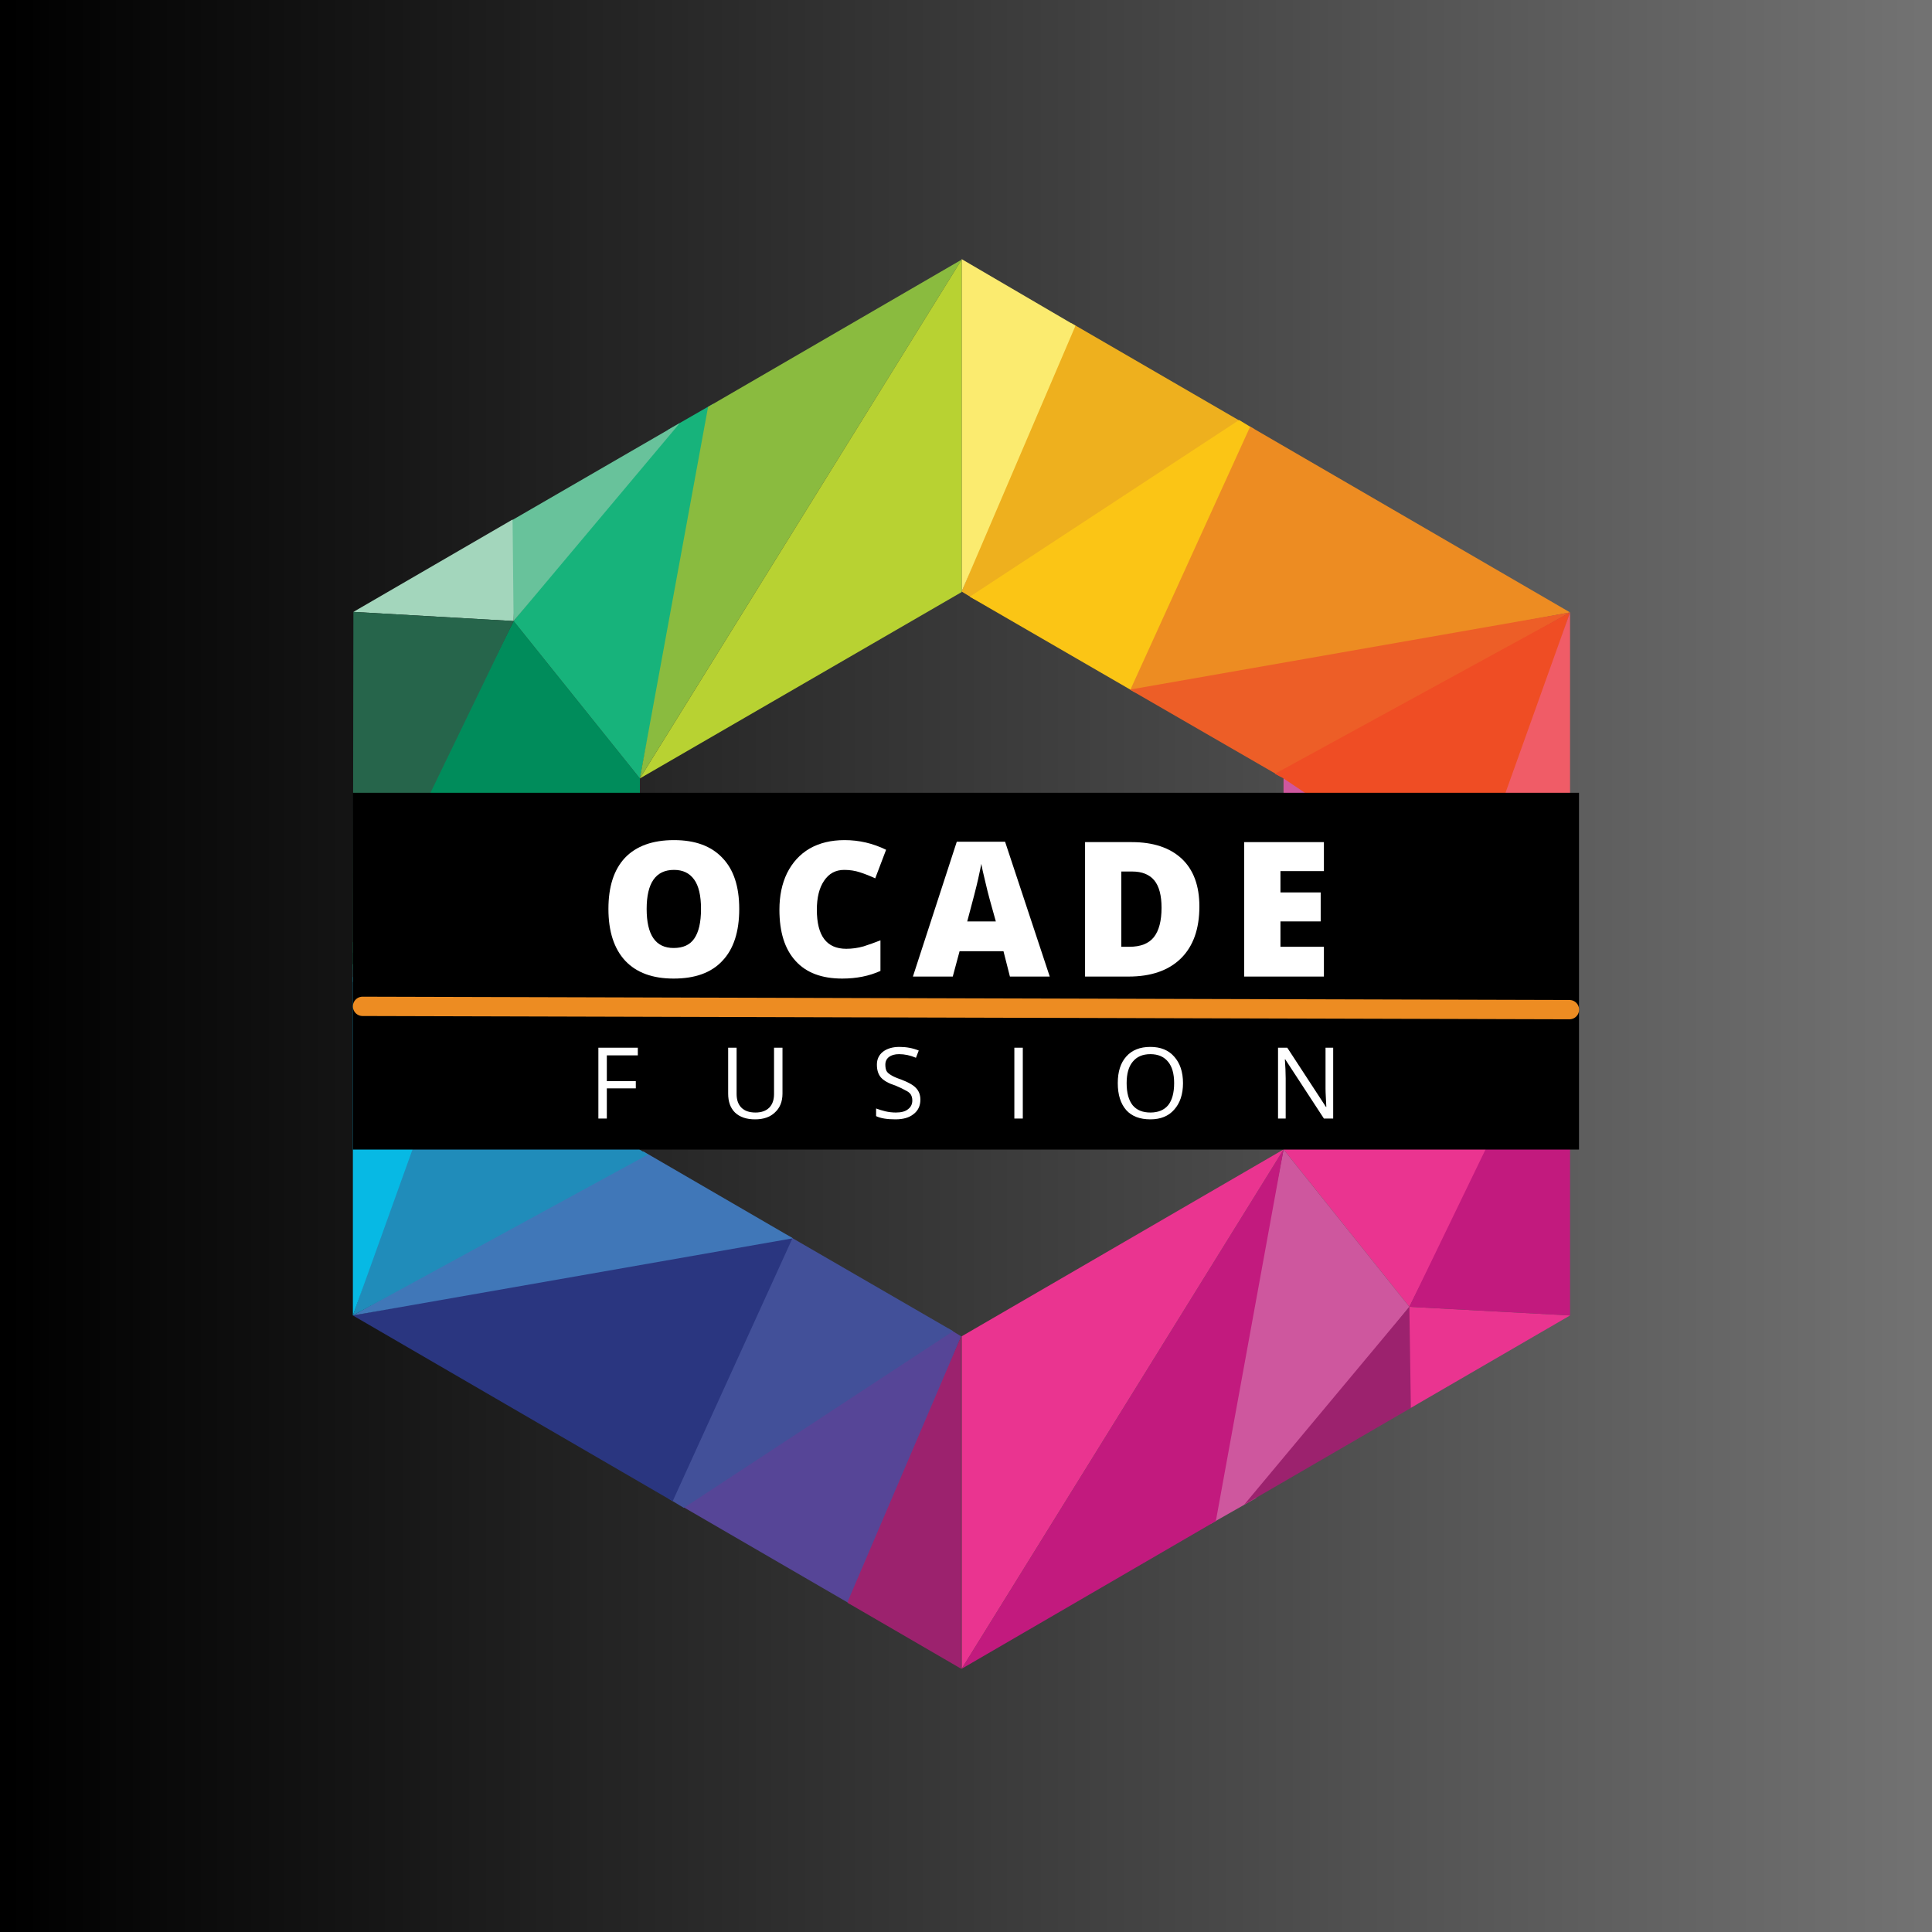 <svg xmlns="http://www.w3.org/2000/svg" xmlns:xlink="http://www.w3.org/1999/xlink" width="100" zoomAndPan="magnify" viewBox="0 0 75 75" height="100" preserveAspectRatio="xMidYMid meet" version="1.0"><defs><g/><linearGradient x1="0" gradientTransform="matrix(0.75, 0, 0, 0.75, 0, -0)" y1="50" x2="100" gradientUnits="userSpaceOnUse" y2="50" id="0385e44260"><stop stop-opacity="1" stop-color="rgb(0%, 0%, 0%)" offset="0"/><stop stop-opacity="1" stop-color="rgb(0.175%, 0.175%, 0.175%)" offset="0.008"/><stop stop-opacity="1" stop-color="rgb(0.526%, 0.526%, 0.526%)" offset="0.016"/><stop stop-opacity="1" stop-color="rgb(0.879%, 0.879%, 0.879%)" offset="0.023"/><stop stop-opacity="1" stop-color="rgb(1.231%, 1.231%, 1.231%)" offset="0.031"/><stop stop-opacity="1" stop-color="rgb(1.584%, 1.584%, 1.584%)" offset="0.039"/><stop stop-opacity="1" stop-color="rgb(1.936%, 1.936%, 1.936%)" offset="0.047"/><stop stop-opacity="1" stop-color="rgb(2.289%, 2.289%, 2.289%)" offset="0.055"/><stop stop-opacity="1" stop-color="rgb(2.641%, 2.641%, 2.641%)" offset="0.062"/><stop stop-opacity="1" stop-color="rgb(2.994%, 2.994%, 2.994%)" offset="0.07"/><stop stop-opacity="1" stop-color="rgb(3.346%, 3.346%, 3.346%)" offset="0.078"/><stop stop-opacity="1" stop-color="rgb(3.699%, 3.699%, 3.699%)" offset="0.086"/><stop stop-opacity="1" stop-color="rgb(4.051%, 4.051%, 4.051%)" offset="0.094"/><stop stop-opacity="1" stop-color="rgb(4.402%, 4.402%, 4.402%)" offset="0.102"/><stop stop-opacity="1" stop-color="rgb(4.755%, 4.755%, 4.755%)" offset="0.109"/><stop stop-opacity="1" stop-color="rgb(5.107%, 5.107%, 5.107%)" offset="0.117"/><stop stop-opacity="1" stop-color="rgb(5.46%, 5.46%, 5.46%)" offset="0.125"/><stop stop-opacity="1" stop-color="rgb(5.812%, 5.812%, 5.812%)" offset="0.133"/><stop stop-opacity="1" stop-color="rgb(6.165%, 6.165%, 6.165%)" offset="0.141"/><stop stop-opacity="1" stop-color="rgb(6.517%, 6.517%, 6.517%)" offset="0.148"/><stop stop-opacity="1" stop-color="rgb(6.87%, 6.87%, 6.87%)" offset="0.156"/><stop stop-opacity="1" stop-color="rgb(7.222%, 7.222%, 7.222%)" offset="0.164"/><stop stop-opacity="1" stop-color="rgb(7.574%, 7.574%, 7.574%)" offset="0.172"/><stop stop-opacity="1" stop-color="rgb(7.927%, 7.927%, 7.927%)" offset="0.18"/><stop stop-opacity="1" stop-color="rgb(8.278%, 8.278%, 8.278%)" offset="0.188"/><stop stop-opacity="1" stop-color="rgb(8.63%, 8.63%, 8.63%)" offset="0.195"/><stop stop-opacity="1" stop-color="rgb(8.983%, 8.983%, 8.983%)" offset="0.203"/><stop stop-opacity="1" stop-color="rgb(9.335%, 9.335%, 9.335%)" offset="0.211"/><stop stop-opacity="1" stop-color="rgb(9.688%, 9.688%, 9.688%)" offset="0.219"/><stop stop-opacity="1" stop-color="rgb(10.04%, 10.04%, 10.04%)" offset="0.227"/><stop stop-opacity="1" stop-color="rgb(10.393%, 10.393%, 10.393%)" offset="0.234"/><stop stop-opacity="1" stop-color="rgb(10.745%, 10.745%, 10.745%)" offset="0.242"/><stop stop-opacity="1" stop-color="rgb(11.098%, 11.098%, 11.098%)" offset="0.25"/><stop stop-opacity="1" stop-color="rgb(11.45%, 11.45%, 11.45%)" offset="0.258"/><stop stop-opacity="1" stop-color="rgb(11.803%, 11.803%, 11.803%)" offset="0.266"/><stop stop-opacity="1" stop-color="rgb(12.155%, 12.155%, 12.155%)" offset="0.273"/><stop stop-opacity="1" stop-color="rgb(12.506%, 12.506%, 12.506%)" offset="0.281"/><stop stop-opacity="1" stop-color="rgb(12.859%, 12.859%, 12.859%)" offset="0.289"/><stop stop-opacity="1" stop-color="rgb(13.211%, 13.211%, 13.211%)" offset="0.297"/><stop stop-opacity="1" stop-color="rgb(13.564%, 13.564%, 13.564%)" offset="0.305"/><stop stop-opacity="1" stop-color="rgb(13.916%, 13.916%, 13.916%)" offset="0.312"/><stop stop-opacity="1" stop-color="rgb(14.268%, 14.268%, 14.268%)" offset="0.32"/><stop stop-opacity="1" stop-color="rgb(14.621%, 14.621%, 14.621%)" offset="0.328"/><stop stop-opacity="1" stop-color="rgb(14.973%, 14.973%, 14.973%)" offset="0.336"/><stop stop-opacity="1" stop-color="rgb(15.326%, 15.326%, 15.326%)" offset="0.344"/><stop stop-opacity="1" stop-color="rgb(15.678%, 15.678%, 15.678%)" offset="0.352"/><stop stop-opacity="1" stop-color="rgb(16.031%, 16.031%, 16.031%)" offset="0.359"/><stop stop-opacity="1" stop-color="rgb(16.382%, 16.382%, 16.382%)" offset="0.367"/><stop stop-opacity="1" stop-color="rgb(16.734%, 16.734%, 16.734%)" offset="0.375"/><stop stop-opacity="1" stop-color="rgb(17.087%, 17.087%, 17.087%)" offset="0.383"/><stop stop-opacity="1" stop-color="rgb(17.439%, 17.439%, 17.439%)" offset="0.391"/><stop stop-opacity="1" stop-color="rgb(17.792%, 17.792%, 17.792%)" offset="0.398"/><stop stop-opacity="1" stop-color="rgb(18.144%, 18.144%, 18.144%)" offset="0.406"/><stop stop-opacity="1" stop-color="rgb(18.497%, 18.497%, 18.497%)" offset="0.414"/><stop stop-opacity="1" stop-color="rgb(18.849%, 18.849%, 18.849%)" offset="0.422"/><stop stop-opacity="1" stop-color="rgb(19.202%, 19.202%, 19.202%)" offset="0.43"/><stop stop-opacity="1" stop-color="rgb(19.554%, 19.554%, 19.554%)" offset="0.438"/><stop stop-opacity="1" stop-color="rgb(19.907%, 19.907%, 19.907%)" offset="0.445"/><stop stop-opacity="1" stop-color="rgb(20.258%, 20.258%, 20.258%)" offset="0.453"/><stop stop-opacity="1" stop-color="rgb(20.61%, 20.61%, 20.61%)" offset="0.461"/><stop stop-opacity="1" stop-color="rgb(20.963%, 20.963%, 20.963%)" offset="0.469"/><stop stop-opacity="1" stop-color="rgb(21.315%, 21.315%, 21.315%)" offset="0.477"/><stop stop-opacity="1" stop-color="rgb(21.667%, 21.667%, 21.667%)" offset="0.484"/><stop stop-opacity="1" stop-color="rgb(22.02%, 22.02%, 22.02%)" offset="0.492"/><stop stop-opacity="1" stop-color="rgb(22.372%, 22.372%, 22.372%)" offset="0.5"/><stop stop-opacity="1" stop-color="rgb(22.725%, 22.725%, 22.725%)" offset="0.508"/><stop stop-opacity="1" stop-color="rgb(23.077%, 23.077%, 23.077%)" offset="0.516"/><stop stop-opacity="1" stop-color="rgb(23.43%, 23.43%, 23.43%)" offset="0.523"/><stop stop-opacity="1" stop-color="rgb(23.782%, 23.782%, 23.782%)" offset="0.531"/><stop stop-opacity="1" stop-color="rgb(24.135%, 24.135%, 24.135%)" offset="0.539"/><stop stop-opacity="1" stop-color="rgb(24.486%, 24.486%, 24.486%)" offset="0.547"/><stop stop-opacity="1" stop-color="rgb(24.838%, 24.838%, 24.838%)" offset="0.555"/><stop stop-opacity="1" stop-color="rgb(25.191%, 25.191%, 25.191%)" offset="0.562"/><stop stop-opacity="1" stop-color="rgb(25.543%, 25.543%, 25.543%)" offset="0.57"/><stop stop-opacity="1" stop-color="rgb(25.896%, 25.896%, 25.896%)" offset="0.578"/><stop stop-opacity="1" stop-color="rgb(26.248%, 26.248%, 26.248%)" offset="0.586"/><stop stop-opacity="1" stop-color="rgb(26.601%, 26.601%, 26.601%)" offset="0.594"/><stop stop-opacity="1" stop-color="rgb(26.953%, 26.953%, 26.953%)" offset="0.602"/><stop stop-opacity="1" stop-color="rgb(27.306%, 27.306%, 27.306%)" offset="0.609"/><stop stop-opacity="1" stop-color="rgb(27.658%, 27.658%, 27.658%)" offset="0.617"/><stop stop-opacity="1" stop-color="rgb(28.011%, 28.011%, 28.011%)" offset="0.625"/><stop stop-opacity="1" stop-color="rgb(28.362%, 28.362%, 28.362%)" offset="0.633"/><stop stop-opacity="1" stop-color="rgb(28.714%, 28.714%, 28.714%)" offset="0.641"/><stop stop-opacity="1" stop-color="rgb(29.066%, 29.066%, 29.066%)" offset="0.648"/><stop stop-opacity="1" stop-color="rgb(29.419%, 29.419%, 29.419%)" offset="0.656"/><stop stop-opacity="1" stop-color="rgb(29.771%, 29.771%, 29.771%)" offset="0.664"/><stop stop-opacity="1" stop-color="rgb(30.124%, 30.124%, 30.124%)" offset="0.672"/><stop stop-opacity="1" stop-color="rgb(30.476%, 30.476%, 30.476%)" offset="0.68"/><stop stop-opacity="1" stop-color="rgb(30.829%, 30.829%, 30.829%)" offset="0.688"/><stop stop-opacity="1" stop-color="rgb(31.181%, 31.181%, 31.181%)" offset="0.695"/><stop stop-opacity="1" stop-color="rgb(31.534%, 31.534%, 31.534%)" offset="0.703"/><stop stop-opacity="1" stop-color="rgb(31.886%, 31.886%, 31.886%)" offset="0.711"/><stop stop-opacity="1" stop-color="rgb(32.237%, 32.237%, 32.237%)" offset="0.719"/><stop stop-opacity="1" stop-color="rgb(32.59%, 32.59%, 32.59%)" offset="0.727"/><stop stop-opacity="1" stop-color="rgb(32.942%, 32.942%, 32.942%)" offset="0.734"/><stop stop-opacity="1" stop-color="rgb(33.295%, 33.295%, 33.295%)" offset="0.742"/><stop stop-opacity="1" stop-color="rgb(33.647%, 33.647%, 33.647%)" offset="0.75"/><stop stop-opacity="1" stop-color="rgb(34%, 34%, 34%)" offset="0.758"/><stop stop-opacity="1" stop-color="rgb(34.352%, 34.352%, 34.352%)" offset="0.766"/><stop stop-opacity="1" stop-color="rgb(34.705%, 34.705%, 34.705%)" offset="0.773"/><stop stop-opacity="1" stop-color="rgb(35.057%, 35.057%, 35.057%)" offset="0.781"/><stop stop-opacity="1" stop-color="rgb(35.41%, 35.41%, 35.41%)" offset="0.789"/><stop stop-opacity="1" stop-color="rgb(35.762%, 35.762%, 35.762%)" offset="0.797"/><stop stop-opacity="1" stop-color="rgb(36.115%, 36.115%, 36.115%)" offset="0.805"/><stop stop-opacity="1" stop-color="rgb(36.465%, 36.465%, 36.465%)" offset="0.812"/><stop stop-opacity="1" stop-color="rgb(36.818%, 36.818%, 36.818%)" offset="0.82"/><stop stop-opacity="1" stop-color="rgb(37.17%, 37.17%, 37.17%)" offset="0.828"/><stop stop-opacity="1" stop-color="rgb(37.523%, 37.523%, 37.523%)" offset="0.836"/><stop stop-opacity="1" stop-color="rgb(37.875%, 37.875%, 37.875%)" offset="0.844"/><stop stop-opacity="1" stop-color="rgb(38.228%, 38.228%, 38.228%)" offset="0.852"/><stop stop-opacity="1" stop-color="rgb(38.58%, 38.58%, 38.58%)" offset="0.859"/><stop stop-opacity="1" stop-color="rgb(38.933%, 38.933%, 38.933%)" offset="0.867"/><stop stop-opacity="1" stop-color="rgb(39.285%, 39.285%, 39.285%)" offset="0.875"/><stop stop-opacity="1" stop-color="rgb(39.638%, 39.638%, 39.638%)" offset="0.883"/><stop stop-opacity="1" stop-color="rgb(39.99%, 39.99%, 39.99%)" offset="0.891"/><stop stop-opacity="1" stop-color="rgb(40.341%, 40.341%, 40.341%)" offset="0.898"/><stop stop-opacity="1" stop-color="rgb(40.694%, 40.694%, 40.694%)" offset="0.906"/><stop stop-opacity="1" stop-color="rgb(41.046%, 41.046%, 41.046%)" offset="0.914"/><stop stop-opacity="1" stop-color="rgb(41.399%, 41.399%, 41.399%)" offset="0.922"/><stop stop-opacity="1" stop-color="rgb(41.751%, 41.751%, 41.751%)" offset="0.93"/><stop stop-opacity="1" stop-color="rgb(42.104%, 42.104%, 42.104%)" offset="0.938"/><stop stop-opacity="1" stop-color="rgb(42.456%, 42.456%, 42.456%)" offset="0.945"/><stop stop-opacity="1" stop-color="rgb(42.809%, 42.809%, 42.809%)" offset="0.953"/><stop stop-opacity="1" stop-color="rgb(43.161%, 43.161%, 43.161%)" offset="0.961"/><stop stop-opacity="1" stop-color="rgb(43.513%, 43.513%, 43.513%)" offset="0.969"/><stop stop-opacity="1" stop-color="rgb(43.866%, 43.866%, 43.866%)" offset="0.977"/><stop stop-opacity="1" stop-color="rgb(44.217%, 44.217%, 44.217%)" offset="0.984"/><stop stop-opacity="1" stop-color="rgb(44.569%, 44.569%, 44.569%)" offset="0.992"/><stop stop-opacity="1" stop-color="rgb(44.922%, 44.922%, 44.922%)" offset="1"/></linearGradient><clipPath id="d7cb38d434"><path d="M 43 16 L 60.949 16 L 60.949 27 L 43 27 Z M 43 16 " clip-rule="nonzero"/></clipPath><clipPath id="bafd108481"><path d="M 43 23 L 60.949 23 L 60.949 31 L 43 31 Z M 43 23 " clip-rule="nonzero"/></clipPath><clipPath id="c652d824b6"><path d="M 49 23 L 60.949 23 L 60.949 36 L 49 36 Z M 49 23 " clip-rule="nonzero"/></clipPath><clipPath id="b618f5554b"><path d="M 49 35 L 60.949 35 L 60.949 44 L 49 44 Z M 49 35 " clip-rule="nonzero"/></clipPath><clipPath id="18aac35aaf"><path d="M 56 23 L 60.949 23 L 60.949 37 L 56 37 Z M 56 23 " clip-rule="nonzero"/></clipPath><clipPath id="eaf433f5fb"><path d="M 49 37 L 60.949 37 L 60.949 51 L 49 51 Z M 49 37 " clip-rule="nonzero"/></clipPath><clipPath id="a78f9150e7"><path d="M 54 50 L 60.949 50 L 60.949 55 L 54 55 Z M 54 50 " clip-rule="nonzero"/></clipPath><clipPath id="c9421bb160"><path d="M 54 37 L 60.949 37 L 60.949 52 L 54 52 Z M 54 37 " clip-rule="nonzero"/></clipPath><clipPath id="900d932239"><path d="M 37 44 L 50 44 L 50 64.793 L 37 64.793 Z M 37 44 " clip-rule="nonzero"/></clipPath><clipPath id="03a54e8248"><path d="M 37 10.055 L 42 10.055 L 42 23 L 37 23 Z M 37 10.055 " clip-rule="nonzero"/></clipPath><clipPath id="69e07ee8af"><path d="M 13.699 47 L 31 47 L 31 59 L 13.699 59 Z M 13.699 47 " clip-rule="nonzero"/></clipPath><clipPath id="b0c1a92c6f"><path d="M 13.699 44 L 31 44 L 31 52 L 13.699 52 Z M 13.699 44 " clip-rule="nonzero"/></clipPath><clipPath id="ef8628c502"><path d="M 13.699 39 L 26 39 L 26 52 L 13.699 52 Z M 13.699 39 " clip-rule="nonzero"/></clipPath><clipPath id="0969800506"><path d="M 13.699 31 L 25 31 L 25 40 L 13.699 40 Z M 13.699 31 " clip-rule="nonzero"/></clipPath><clipPath id="50165aac01"><path d="M 13.699 37 L 18 37 L 18 52 L 13.699 52 Z M 13.699 37 " clip-rule="nonzero"/></clipPath><clipPath id="afe3a276e9"><path d="M 13.699 24 L 25 24 L 25 38 L 13.699 38 Z M 13.699 24 " clip-rule="nonzero"/></clipPath><clipPath id="960c941056"><path d="M 13.699 20 L 20 20 L 20 25 L 13.699 25 Z M 13.699 20 " clip-rule="nonzero"/></clipPath><clipPath id="dc8fd07a44"><path d="M 13.699 23 L 20 23 L 20 37 L 13.699 37 Z M 13.699 23 " clip-rule="nonzero"/></clipPath><clipPath id="2505e6ca55"><path d="M 24 10.055 L 38 10.055 L 38 31 L 24 31 Z M 24 10.055 " clip-rule="nonzero"/></clipPath><clipPath id="9a0c9bd40e"><path d="M 32 51 L 38 51 L 38 64.793 L 32 64.793 Z M 32 51 " clip-rule="nonzero"/></clipPath><clipPath id="e9c0e9db7f"><path d="M 13.699 30.777 L 61.301 30.777 L 61.301 44.625 L 13.699 44.625 Z M 13.699 30.777 " clip-rule="nonzero"/></clipPath></defs><rect x="-7.5" width="90" fill="#ffffff" y="-7.5" height="90" fill-opacity="1"/><rect x="-7.5" fill="url(#0385e44260)" width="90" y="-7.5" height="90"/><path fill="#eeb01e" d="M 37.824 23.262 L 37.332 22.965 L 41.59 12.543 L 48.277 16.422 Z M 37.824 23.262 " fill-opacity="1" fill-rule="nonzero"/><path fill="#fbc515" d="M 44.043 26.867 L 37.648 23.164 L 48.102 16.305 L 48.691 16.66 Z M 44.043 26.867 " fill-opacity="1" fill-rule="nonzero"/><g clip-path="url(#d7cb38d434)"><path fill="#ed8c22" d="M 44.121 26.906 L 43.883 26.77 L 48.531 16.562 L 60.949 23.773 Z M 44.121 26.906 " fill-opacity="1" fill-rule="nonzero"/></g><g clip-path="url(#bafd108481)"><path fill="#ed5e27" d="M 49.691 30.137 L 43.863 26.77 L 60.949 23.773 Z M 49.691 30.137 " fill-opacity="1" fill-rule="nonzero"/></g><g clip-path="url(#c652d824b6)"><path fill="#ef4d24" d="M 57.027 35.281 L 49.828 30.73 L 49.828 30.219 L 49.492 30.039 L 60.949 23.773 Z M 57.027 35.281 " fill-opacity="1" fill-rule="nonzero"/></g><path fill="#ce579e" d="M 49.828 43.203 L 49.828 30.219 L 57.125 35.125 Z M 49.828 43.203 " fill-opacity="1" fill-rule="nonzero"/><g clip-path="url(#b618f5554b)"><path fill="#c01f54" d="M 60.949 37.41 L 60.949 36.699 L 56.949 35.023 L 49.828 42.926 L 49.828 43.656 Z M 60.949 37.41 " fill-opacity="1" fill-rule="nonzero"/></g><g clip-path="url(#18aac35aaf)"><path fill="#f05c67" d="M 60.949 36.918 L 60.949 23.773 L 56.867 35.184 Z M 60.949 36.918 " fill-opacity="1" fill-rule="nonzero"/></g><g clip-path="url(#eaf433f5fb)"><path fill="#ea3490" d="M 54.711 50.73 L 60.949 38.258 L 60.949 37.191 L 49.828 43.438 L 49.828 44.621 Z M 54.711 50.73 " fill-opacity="1" fill-rule="nonzero"/></g><path fill="#ce579e" d="M 48.75 58.16 L 54.711 50.73 L 49.828 44.621 L 46.984 59.164 Z M 48.75 58.16 " fill-opacity="1" fill-rule="nonzero"/><path fill="#9c226e" d="M 54.945 54.555 L 54.711 50.73 L 48.297 58.414 Z M 54.945 54.555 " fill-opacity="1" fill-rule="nonzero"/><g clip-path="url(#a78f9150e7)"><path fill="#ea3490" d="M 60.949 51.066 L 54.711 50.73 L 54.77 54.652 Z M 60.949 51.066 " fill-opacity="1" fill-rule="nonzero"/></g><g clip-path="url(#c9421bb160)"><path fill="#c21a7e" d="M 60.949 51.066 L 60.949 37.844 L 54.711 50.73 Z M 60.949 51.066 " fill-opacity="1" fill-rule="nonzero"/></g><g clip-path="url(#900d932239)"><path fill="#c21a7e" d="M 47.199 59.047 L 49.828 44.621 L 37.332 64.781 Z M 47.199 59.047 " fill-opacity="1" fill-rule="nonzero"/><path fill="#ea3490" d="M 49.828 44.621 L 37.332 51.875 L 37.332 64.781 Z M 49.828 44.621 " fill-opacity="1" fill-rule="nonzero"/></g><g clip-path="url(#03a54e8248)"><path fill="#fbeb6f" d="M 41.746 12.641 L 41.727 12.699 L 37.332 22.965 L 37.332 10.059 Z M 41.746 12.641 " fill-opacity="1" fill-rule="nonzero"/></g><path fill="#564597" d="M 36.824 51.578 L 37.312 51.875 L 33.059 62.297 L 26.371 58.414 Z M 36.824 51.578 " fill-opacity="1" fill-rule="nonzero"/><path fill="#425099" d="M 30.605 47.973 L 37 51.676 L 26.547 58.535 L 25.957 58.18 Z M 30.605 47.973 " fill-opacity="1" fill-rule="nonzero"/><g clip-path="url(#69e07ee8af)"><path fill="#2a3680" d="M 30.547 47.934 L 30.762 48.07 L 26.113 58.277 L 13.699 51.066 Z M 30.547 47.934 " fill-opacity="1" fill-rule="nonzero"/></g><g clip-path="url(#b0c1a92c6f)"><path fill="#4077b8" d="M 24.977 44.699 L 30.781 48.07 L 13.699 51.066 Z M 24.977 44.699 " fill-opacity="1" fill-rule="nonzero"/></g><g clip-path="url(#ef8628c502)"><path fill="#208cba" d="M 17.641 39.559 L 24.82 44.109 L 24.82 44.621 L 25.152 44.82 L 13.699 51.066 Z M 17.641 39.559 " fill-opacity="1" fill-rule="nonzero"/></g><path fill="#5fb2d1" d="M 24.84 31.637 L 24.82 44.621 L 17.543 39.715 Z M 24.84 31.637 " fill-opacity="1" fill-rule="nonzero"/><g clip-path="url(#0969800506)"><path fill="#48c3d2" d="M 13.699 37.43 L 13.699 38.117 L 17.699 39.812 L 24.84 31.91 L 24.84 31.184 Z M 13.699 37.43 " fill-opacity="1" fill-rule="nonzero"/></g><g clip-path="url(#50165aac01)"><path fill="#07b9e4" d="M 13.699 37.922 L 13.699 51.066 L 17.797 39.656 Z M 13.699 37.922 " fill-opacity="1" fill-rule="nonzero"/></g><g clip-path="url(#afe3a276e9)"><path fill="#008c5b" d="M 19.938 24.109 L 13.699 36.582 L 13.699 37.645 L 24.84 31.398 L 24.84 30.219 Z M 19.938 24.109 " fill-opacity="1" fill-rule="nonzero"/></g><path fill="#17b37b" d="M 25.938 16.68 L 19.938 24.109 L 24.84 30.219 L 27.684 15.676 Z M 25.938 16.68 " fill-opacity="1" fill-rule="nonzero"/><path fill="#68c29b" d="M 19.719 20.285 L 19.938 24.109 L 26.391 16.422 Z M 19.719 20.285 " fill-opacity="1" fill-rule="nonzero"/><g clip-path="url(#960c941056)"><path fill="#a3d6bc" d="M 13.719 23.754 L 19.938 24.109 L 19.898 20.168 Z M 13.719 23.754 " fill-opacity="1" fill-rule="nonzero"/></g><g clip-path="url(#dc8fd07a44)"><path fill="#26654b" d="M 13.719 23.754 L 13.699 36.996 L 19.938 24.109 Z M 13.719 23.754 " fill-opacity="1" fill-rule="nonzero"/></g><g clip-path="url(#2505e6ca55)"><path fill="#8abb3f" d="M 27.488 15.793 L 24.84 30.219 L 37.332 10.078 Z M 27.488 15.793 " fill-opacity="1" fill-rule="nonzero"/><path fill="#b8d232" d="M 24.84 30.219 L 37.332 22.984 L 37.332 10.078 Z M 24.84 30.219 " fill-opacity="1" fill-rule="nonzero"/></g><g clip-path="url(#9a0c9bd40e)"><path fill="#9c226e" d="M 32.902 62.219 L 32.922 62.141 L 37.312 51.875 L 37.312 64.781 Z M 32.902 62.219 " fill-opacity="1" fill-rule="nonzero"/></g><g clip-path="url(#e9c0e9db7f)"><path fill="#000000" d="M 13.699 30.777 L 61.297 30.777 L 61.297 44.625 L 13.699 44.625 Z M 13.699 30.777 " fill-opacity="1" fill-rule="nonzero"/></g><g fill="#ffffff" fill-opacity="1"><g transform="translate(23.244, 37.91)"><g><path d="M 5.453 -2.625 C 5.453 -1.738 5.234 -1.066 4.797 -0.609 C 4.367 -0.148 3.738 0.078 2.906 0.078 C 2.094 0.078 1.469 -0.148 1.031 -0.609 C 0.594 -1.078 0.375 -1.75 0.375 -2.625 C 0.375 -3.488 0.586 -4.148 1.016 -4.609 C 1.453 -5.066 2.086 -5.297 2.922 -5.297 C 3.742 -5.297 4.367 -5.066 4.797 -4.609 C 5.234 -4.16 5.453 -3.5 5.453 -2.625 Z M 1.859 -2.625 C 1.859 -1.613 2.207 -1.109 2.906 -1.109 C 3.27 -1.109 3.535 -1.227 3.703 -1.469 C 3.879 -1.719 3.969 -2.102 3.969 -2.625 C 3.969 -3.145 3.879 -3.523 3.703 -3.766 C 3.523 -4.016 3.266 -4.141 2.922 -4.141 C 2.211 -4.141 1.859 -3.633 1.859 -2.625 Z M 1.859 -2.625 "/></g></g></g><g fill="#ffffff" fill-opacity="1"><g transform="translate(29.882, 37.91)"><g><path d="M 2.891 -4.141 C 2.555 -4.141 2.297 -4 2.109 -3.719 C 1.922 -3.445 1.828 -3.07 1.828 -2.594 C 1.828 -1.582 2.207 -1.078 2.969 -1.078 C 3.195 -1.078 3.422 -1.109 3.641 -1.172 C 3.859 -1.242 4.078 -1.32 4.297 -1.406 L 4.297 -0.219 C 3.859 -0.02 3.363 0.078 2.812 0.078 C 2.02 0.078 1.414 -0.148 1 -0.609 C 0.582 -1.066 0.375 -1.727 0.375 -2.594 C 0.375 -3.133 0.473 -3.609 0.672 -4.016 C 0.879 -4.43 1.172 -4.75 1.547 -4.969 C 1.93 -5.188 2.383 -5.297 2.906 -5.297 C 3.469 -5.297 4.004 -5.172 4.516 -4.922 L 4.094 -3.812 C 3.895 -3.906 3.695 -3.984 3.5 -4.047 C 3.312 -4.109 3.109 -4.141 2.891 -4.141 Z M 2.891 -4.141 "/></g></g></g><g fill="#ffffff" fill-opacity="1"><g transform="translate(35.439, 37.91)"><g><path d="M 3.766 0 L 3.516 -0.984 L 1.812 -0.984 L 1.547 0 L 0 0 L 1.703 -5.234 L 3.578 -5.234 L 5.312 0 Z M 3.219 -2.141 L 2.984 -2.984 C 2.93 -3.18 2.867 -3.43 2.797 -3.734 C 2.723 -4.035 2.676 -4.25 2.656 -4.375 C 2.633 -4.258 2.594 -4.062 2.531 -3.781 C 2.469 -3.5 2.328 -2.953 2.109 -2.141 Z M 3.219 -2.141 "/></g></g></g><g fill="#ffffff" fill-opacity="1"><g transform="translate(41.56, 37.91)"><g><path d="M 5 -2.719 C 5 -1.844 4.758 -1.172 4.281 -0.703 C 3.801 -0.234 3.125 0 2.25 0 L 0.562 0 L 0.562 -5.219 L 2.375 -5.219 C 3.207 -5.219 3.852 -5.004 4.312 -4.578 C 4.77 -4.148 5 -3.531 5 -2.719 Z M 3.531 -2.672 C 3.531 -3.148 3.438 -3.504 3.25 -3.734 C 3.062 -3.961 2.773 -4.078 2.391 -4.078 L 1.969 -4.078 L 1.969 -1.156 L 2.281 -1.156 C 2.719 -1.156 3.035 -1.281 3.234 -1.531 C 3.43 -1.781 3.531 -2.16 3.531 -2.672 Z M 3.531 -2.672 "/></g></g></g><g fill="#ffffff" fill-opacity="1"><g transform="translate(47.738, 37.91)"><g><path d="M 3.656 0 L 0.562 0 L 0.562 -5.219 L 3.656 -5.219 L 3.656 -4.094 L 1.969 -4.094 L 1.969 -3.266 L 3.531 -3.266 L 3.531 -2.141 L 1.969 -2.141 L 1.969 -1.156 L 3.656 -1.156 Z M 3.656 0 "/></g></g></g><path stroke-linecap="round" transform="matrix(0.75, 0.002, -0.002, 0.75, 13.699, 38.692)" fill="none" stroke-linejoin="miter" d="M 0.501 0.498 L 62.97 0.501 " stroke="#ed8c22" stroke-width="1" stroke-opacity="1" stroke-miterlimit="4"/><g fill="#ffffff" fill-opacity="1"><g transform="translate(22.854, 43.422)"><g><path d="M 0.703 0 L 0.375 0 L 0.375 -2.75 L 1.906 -2.75 L 1.906 -2.453 L 0.703 -2.453 L 0.703 -1.453 L 1.828 -1.453 L 1.828 -1.172 L 0.703 -1.172 Z M 0.703 0 "/></g></g></g><g fill="#ffffff" fill-opacity="1"><g transform="translate(27.923, 43.422)"><g><path d="M 2.453 -2.75 L 2.453 -0.969 C 2.453 -0.656 2.352 -0.41 2.156 -0.234 C 1.969 -0.055 1.711 0.031 1.391 0.031 C 1.055 0.031 0.797 -0.055 0.609 -0.234 C 0.43 -0.41 0.344 -0.656 0.344 -0.969 L 0.344 -2.75 L 0.672 -2.75 L 0.672 -0.953 C 0.672 -0.723 0.734 -0.547 0.859 -0.422 C 0.984 -0.297 1.164 -0.234 1.406 -0.234 C 1.633 -0.234 1.812 -0.297 1.938 -0.422 C 2.062 -0.547 2.125 -0.723 2.125 -0.953 L 2.125 -2.75 Z M 2.453 -2.75 "/></g></g></g><g fill="#ffffff" fill-opacity="1"><g transform="translate(33.807, 43.422)"><g><path d="M 1.922 -0.734 C 1.922 -0.492 1.832 -0.305 1.656 -0.172 C 1.488 -0.035 1.254 0.031 0.953 0.031 C 0.629 0.031 0.379 -0.008 0.203 -0.094 L 0.203 -0.391 C 0.316 -0.348 0.438 -0.312 0.562 -0.281 C 0.695 -0.25 0.832 -0.234 0.969 -0.234 C 1.176 -0.234 1.332 -0.273 1.438 -0.359 C 1.551 -0.441 1.609 -0.555 1.609 -0.703 C 1.609 -0.797 1.586 -0.875 1.547 -0.938 C 1.504 -1 1.438 -1.051 1.344 -1.094 C 1.258 -1.145 1.129 -1.207 0.953 -1.281 C 0.691 -1.363 0.504 -1.469 0.391 -1.594 C 0.285 -1.719 0.234 -1.883 0.234 -2.094 C 0.234 -2.301 0.312 -2.469 0.469 -2.594 C 0.633 -2.719 0.848 -2.781 1.109 -2.781 C 1.379 -2.781 1.629 -2.734 1.859 -2.641 L 1.75 -2.359 C 1.531 -2.453 1.312 -2.5 1.094 -2.5 C 0.926 -2.5 0.797 -2.461 0.703 -2.391 C 0.609 -2.316 0.562 -2.219 0.562 -2.094 C 0.562 -1.988 0.578 -1.906 0.609 -1.844 C 0.641 -1.789 0.695 -1.738 0.781 -1.688 C 0.863 -1.633 0.992 -1.578 1.172 -1.516 C 1.453 -1.41 1.645 -1.301 1.75 -1.188 C 1.863 -1.07 1.922 -0.922 1.922 -0.734 Z M 1.922 -0.734 "/></g></g></g><g fill="#ffffff" fill-opacity="1"><g transform="translate(39.002, 43.422)"><g><path d="M 0.375 0 L 0.375 -2.75 L 0.703 -2.75 L 0.703 0 Z M 0.375 0 "/></g></g></g><g fill="#ffffff" fill-opacity="1"><g transform="translate(43.158, 43.422)"><g><path d="M 2.766 -1.375 C 2.766 -0.938 2.648 -0.594 2.422 -0.344 C 2.203 -0.094 1.895 0.031 1.5 0.031 C 1.094 0.031 0.781 -0.086 0.562 -0.328 C 0.344 -0.578 0.234 -0.926 0.234 -1.375 C 0.234 -1.82 0.344 -2.164 0.562 -2.406 C 0.781 -2.656 1.094 -2.781 1.5 -2.781 C 1.895 -2.781 2.203 -2.656 2.422 -2.406 C 2.648 -2.156 2.766 -1.812 2.766 -1.375 Z M 0.578 -1.375 C 0.578 -1 0.656 -0.711 0.812 -0.516 C 0.969 -0.328 1.195 -0.234 1.5 -0.234 C 1.801 -0.234 2.031 -0.328 2.188 -0.516 C 2.344 -0.711 2.422 -1 2.422 -1.375 C 2.422 -1.738 2.344 -2.016 2.188 -2.203 C 2.031 -2.398 1.801 -2.5 1.5 -2.5 C 1.195 -2.5 0.969 -2.398 0.812 -2.203 C 0.656 -2.016 0.578 -1.738 0.578 -1.375 Z M 0.578 -1.375 "/></g></g></g><g fill="#ffffff" fill-opacity="1"><g transform="translate(49.238, 43.422)"><g><path d="M 2.516 0 L 2.156 0 L 0.656 -2.297 L 0.641 -2.297 C 0.66 -2.023 0.672 -1.781 0.672 -1.562 L 0.672 0 L 0.375 0 L 0.375 -2.75 L 0.734 -2.75 L 2.234 -0.453 L 2.25 -0.453 C 2.25 -0.484 2.242 -0.586 2.234 -0.766 C 2.223 -0.953 2.219 -1.086 2.219 -1.172 L 2.219 -2.75 L 2.516 -2.75 Z M 2.516 0 "/></g></g></g></svg>